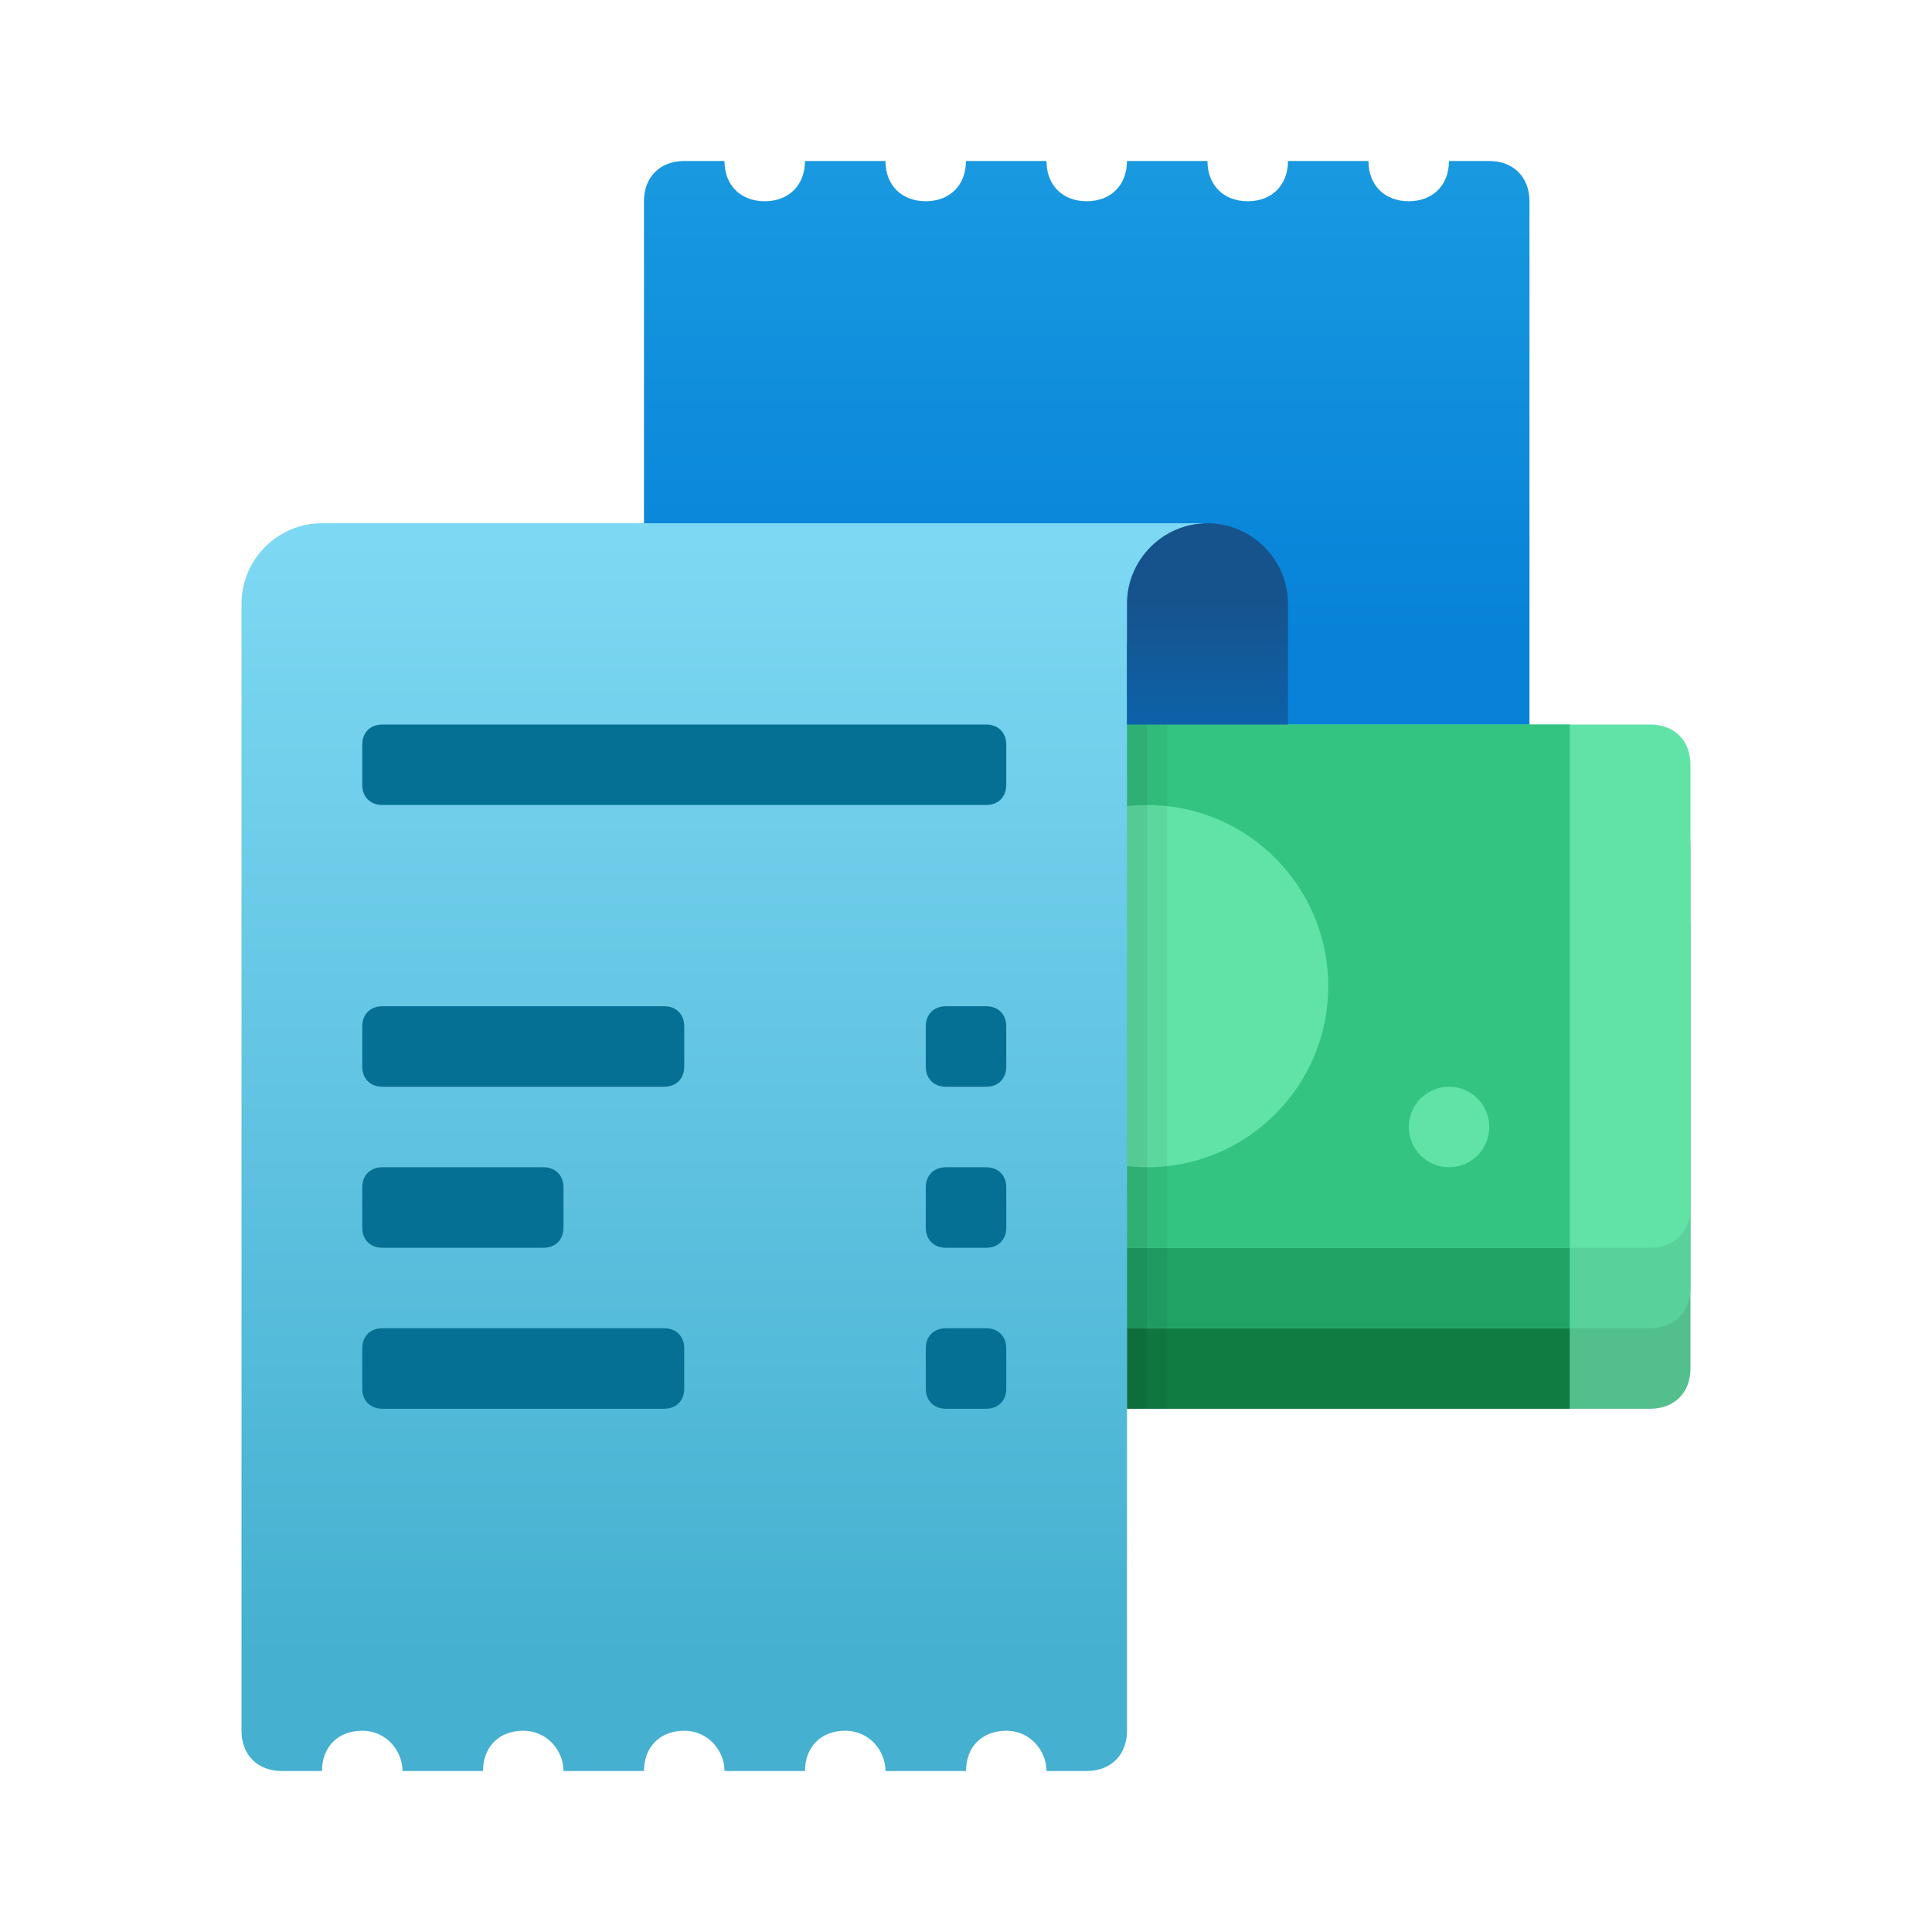 <svg width="152" height="152" viewBox="0 0 152 152" fill="none" xmlns="http://www.w3.org/2000/svg">
<path d="M129.831 110.833H88.664V69.666H129.831C131.731 69.666 132.997 70.933 132.997 72.833V107.667C132.997 109.567 131.731 110.833 129.831 110.833Z" fill="#52BF8D"/>
<path d="M123.497 69.666H88.664V110.833H123.497V69.666Z" fill="#107C42"/>
<path d="M129.831 104.5H88.664V63.334H129.831C131.731 63.334 132.997 64.6 132.997 66.5V101.333C132.997 103.233 131.731 104.5 129.831 104.5Z" fill="#59D19A"/>
<path d="M123.497 63.334H88.664V104.5H123.497V63.334Z" fill="#21A366"/>
<path d="M50.664 64.916V15.833C50.664 13.933 51.931 12.666 53.831 12.666H56.997C56.997 14.566 58.264 15.833 60.164 15.833C62.064 15.833 63.331 14.566 63.331 12.666H69.664C69.664 14.566 70.931 15.833 72.831 15.833C74.731 15.833 75.997 14.566 75.997 12.666H82.331C82.331 14.566 83.597 15.833 85.497 15.833C87.397 15.833 88.664 14.566 88.664 12.666H94.997C94.997 14.566 96.264 15.833 98.164 15.833C100.064 15.833 101.331 14.566 101.331 12.666H107.664C107.664 14.566 108.931 15.833 110.831 15.833C112.731 15.833 113.997 14.566 113.997 12.666H117.164C119.064 12.666 120.331 13.933 120.331 15.833V64.916H50.664Z" fill="url(#paint0_linear)"/>
<path d="M129.831 98.167H88.664V57H129.831C131.731 57 132.997 58.267 132.997 60.167V95C132.997 96.9 131.731 98.167 129.831 98.167Z" fill="#61E3A7"/>
<path d="M123.497 57H88.664V98.167H123.497V57Z" fill="#33C481"/>
<path d="M90.25 91.834C98.12 91.834 104.5 85.454 104.5 77.584C104.5 69.713 98.12 63.334 90.25 63.334C82.38 63.334 76 69.713 76 77.584C76 85.454 82.38 91.834 90.25 91.834Z" fill="#61E3A7"/>
<path d="M114.003 91.833C115.752 91.833 117.169 90.416 117.169 88.667C117.169 86.918 115.752 85.5 114.003 85.5C112.254 85.5 110.836 86.918 110.836 88.667C110.836 90.416 112.254 91.833 114.003 91.833Z" fill="#61E3A7"/>
<path d="M95 41.166H25.333C21.85 41.166 19 44.017 19 47.5V136.166C19 138.066 20.267 139.333 22.167 139.333H25.333C25.333 137.433 26.6 136.166 28.5 136.166C30.4 136.166 31.667 137.75 31.667 139.333H38C38 137.433 39.267 136.166 41.167 136.166C43.067 136.166 44.333 137.75 44.333 139.333H50.667C50.667 137.433 51.933 136.166 53.833 136.166C55.733 136.166 57 137.75 57 139.333H63.333C63.333 137.433 64.6 136.166 66.5 136.166C68.4 136.166 69.667 137.75 69.667 139.333H76C76 137.433 77.267 136.166 79.167 136.166C81.067 136.166 82.333 137.75 82.333 139.333H85.5C87.4 139.333 88.667 138.066 88.667 136.166V50.666H95V41.166Z" fill="url(#paint1_linear)"/>
<path d="M101.331 57H88.664V47.5C88.664 44.017 91.514 41.166 94.997 41.166C98.481 41.166 101.331 44.017 101.331 47.5V57Z" fill="url(#paint2_linear)"/>
<path d="M77.583 63.333H30.083C29.133 63.333 28.5 62.7 28.5 61.75V58.583C28.5 57.633 29.133 57 30.083 57H77.583C78.533 57 79.167 57.633 79.167 58.583V61.75C79.167 62.7 78.533 63.333 77.583 63.333Z" fill="#057093"/>
<path d="M77.586 85.5H74.419C73.469 85.5 72.836 84.867 72.836 83.916V80.75C72.836 79.8 73.469 79.166 74.419 79.166H77.586C78.536 79.166 79.169 79.8 79.169 80.75V83.916C79.169 84.867 78.536 85.5 77.586 85.5Z" fill="#057093"/>
<path d="M52.25 85.5H30.083C29.133 85.5 28.5 84.867 28.5 83.916V80.75C28.5 79.8 29.133 79.166 30.083 79.166H52.25C53.2 79.166 53.833 79.8 53.833 80.75V83.916C53.833 84.867 53.2 85.5 52.25 85.5Z" fill="#057093"/>
<path d="M77.586 98.167H74.419C73.469 98.167 72.836 97.534 72.836 96.584V93.417C72.836 92.467 73.469 91.834 74.419 91.834H77.586C78.536 91.834 79.169 92.467 79.169 93.417V96.584C79.169 97.534 78.536 98.167 77.586 98.167Z" fill="#057093"/>
<path d="M42.75 98.167H30.083C29.133 98.167 28.5 97.534 28.5 96.584V93.417C28.5 92.467 29.133 91.834 30.083 91.834H42.75C43.7 91.834 44.333 92.467 44.333 93.417V96.584C44.333 97.534 43.7 98.167 42.75 98.167Z" fill="#057093"/>
<path d="M77.586 110.833H74.419C73.469 110.833 72.836 110.2 72.836 109.25V106.083C72.836 105.133 73.469 104.5 74.419 104.5H77.586C78.536 104.5 79.169 105.133 79.169 106.083V109.25C79.169 110.2 78.536 110.833 77.586 110.833Z" fill="#057093"/>
<path d="M52.25 110.833H30.083C29.133 110.833 28.5 110.2 28.5 109.25V106.083C28.5 105.133 29.133 104.5 30.083 104.5H52.25C53.2 104.5 53.833 105.133 53.833 106.083V109.25C53.833 110.2 53.2 110.833 52.25 110.833Z" fill="#057093"/>
<path opacity="0.05" d="M91.831 57H88.664V110.833H91.831V57Z" fill="black"/>
<path opacity="0.07" d="M90.247 57H88.664V110.833H90.247V57Z" fill="black"/>
<defs>
<linearGradient id="paint0_linear" x1="85.497" y1="11.454" x2="85.497" y2="49.859" gradientUnits="userSpaceOnUse">
<stop stop-color="#199AE0"/>
<stop offset="1" stop-color="#0782D8"/>
</linearGradient>
<linearGradient id="paint1_linear" x1="57" y1="42.389" x2="57" y2="130.514" gradientUnits="userSpaceOnUse">
<stop stop-color="#7DD8F3"/>
<stop offset="1" stop-color="#45B0D0"/>
</linearGradient>
<linearGradient id="paint2_linear" x1="94.997" y1="70.398" x2="94.997" y2="47.142" gradientUnits="userSpaceOnUse">
<stop stop-color="#0176D0"/>
<stop offset="1" stop-color="#16538C"/>
</linearGradient>
</defs>
</svg>

